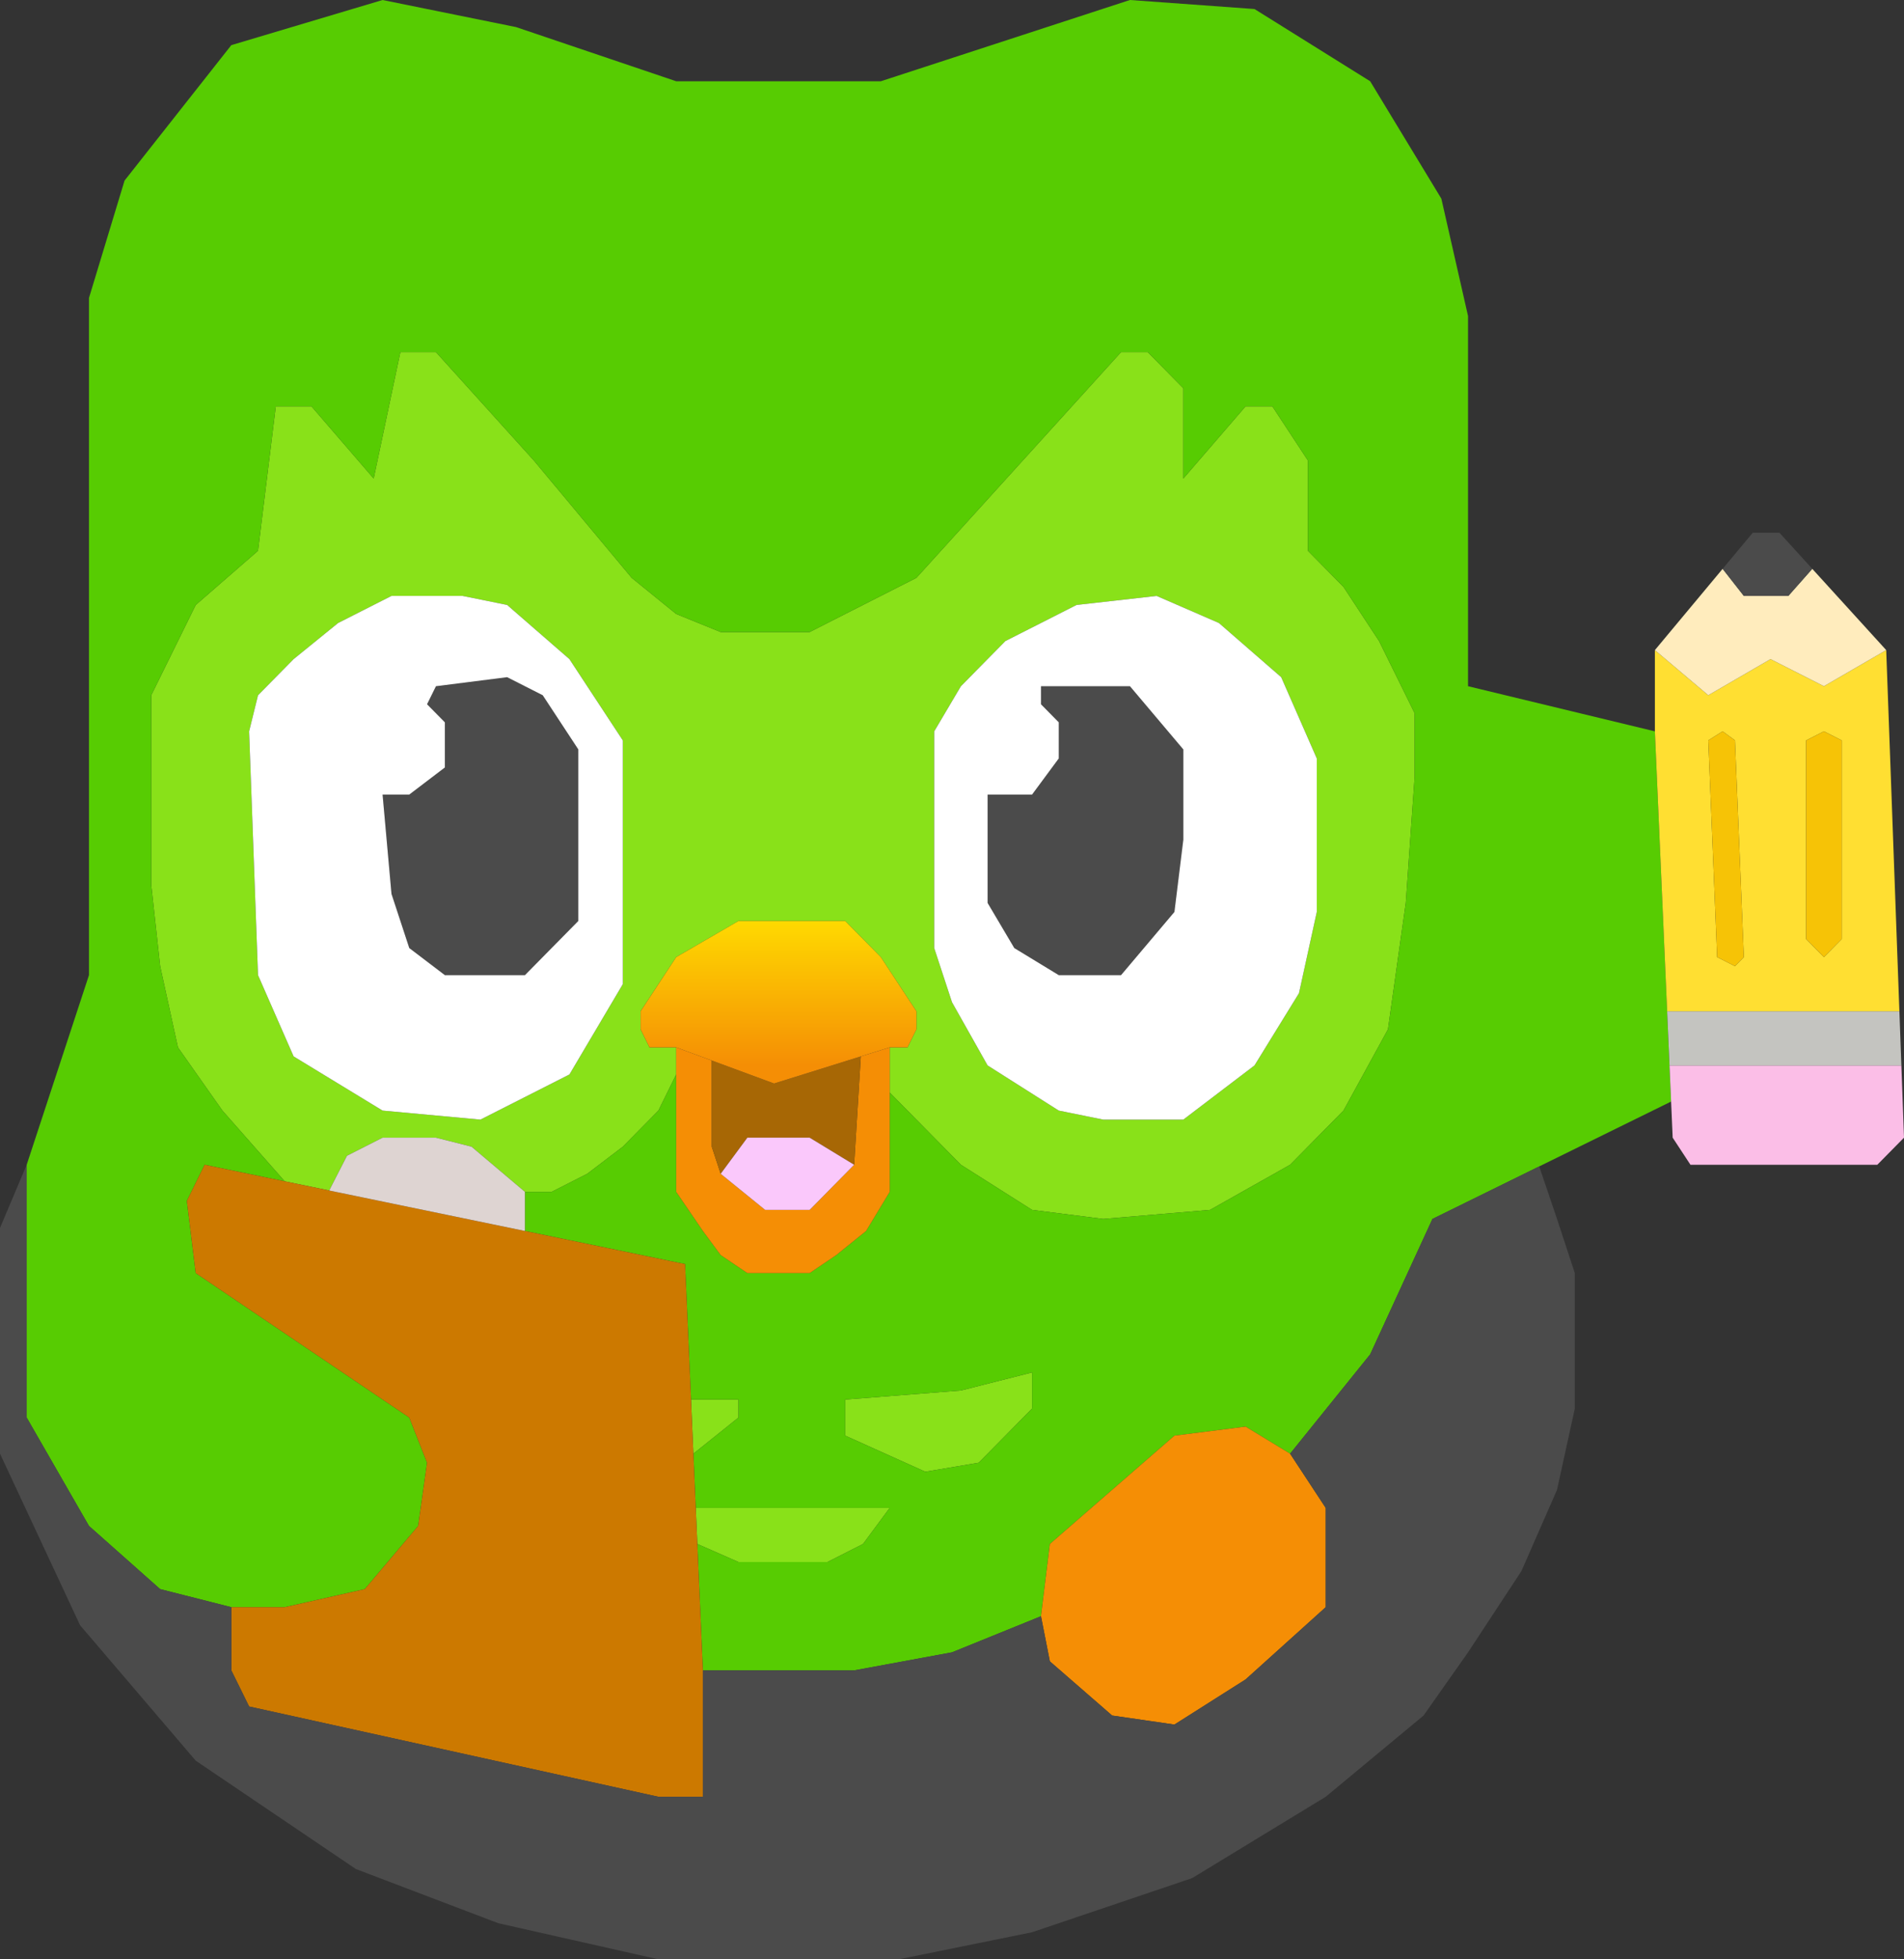 <svg width="105" height="108" viewBox="0 0 105 108" fill="none" xmlns="http://www.w3.org/2000/svg">
<rect x="0" y="0" width="105" height="108" fill="#333333" stroke="none"/>
<path d="M46.612 77.143V79.134L51.028 81.124L53.972 80.627L56.916 77.641V75.65L52.991 76.645L46.612 77.143Z" fill="#89E119"/>
<path fill-rule="evenodd" clip-rule="evenodd" d="M26.005 63.207L28.949 65.696H30.421L32.383 64.701L34.346 63.207L36.308 61.217L37.29 59.226V57.733H35.818L35.327 56.737V55.742L37.29 52.756L40.724 50.765H46.612L48.575 52.756L50.537 55.742V56.737L50.047 57.733H49.065V60.221L52.991 64.203L56.916 66.691L60.841 67.189L66.729 66.691L71.145 64.203L74.089 61.217L76.542 56.737L77.523 49.77L78.014 42.802V39.318L76.051 35.336L74.089 32.35L72.126 30.359V25.383L70.164 22.396H68.692L65.257 26.378V21.401L63.294 19.41H61.822L50.537 31.852L46.612 33.843L44.65 34.839H39.743L37.29 33.843L34.836 31.852L29.439 25.383L24.042 19.41H22.079L20.608 26.378L17.173 22.396H15.21L14.229 30.359L10.794 33.346L8.341 38.323V48.774L8.832 53.254L9.813 57.733L12.266 61.217L15.701 65.115L18.154 65.622L19.136 63.705L21.098 62.71H24.042L26.005 63.207ZM14.229 53.751L13.738 40.313L14.229 38.323L16.192 36.332L18.645 34.341L21.589 32.848H25.514L27.967 33.346L31.402 36.332L34.346 40.811V54.249L31.402 59.226L26.495 61.714L21.098 61.217L16.192 58.23L14.229 53.751ZM51.519 52.258V41.806V40.313L52.991 37.825L55.444 35.336L59.369 33.346L63.785 32.848L67.22 34.341L70.654 37.327L72.617 41.806V50.267L71.635 54.746L69.182 58.728L65.257 61.714H60.841L58.388 61.217L54.463 58.728L52.5 55.244L51.519 52.258Z" fill="#89E119"/>
<path d="M49.065 83.115H38.369L38.456 85.106L40.724 86.101H45.631L47.593 85.106L49.065 83.115Z" fill="#89E119"/>
<path d="M40.724 77.143H38.108L38.238 80.129L40.724 78.138V77.143Z" fill="#89E119"/>
<path fill-rule="evenodd" clip-rule="evenodd" d="M8.832 87.594L12.757 88.59H15.701L20.117 87.594L23.061 84.111L23.551 80.627L22.57 78.138L10.794 70.175L10.304 66.194L11.285 64.203L15.701 65.115L12.266 61.217L9.813 57.733L8.832 53.254L8.341 48.774V38.323L10.794 33.346L14.229 30.359L15.21 22.396H17.173L20.608 26.378L22.079 19.41H24.042L29.439 25.383L34.836 31.852L37.29 33.843L39.743 34.839H44.65L46.612 33.843L50.537 31.852L61.822 19.41H63.294L65.257 21.401V26.378L68.692 22.396H70.164L72.126 25.383V30.359L74.089 32.35L76.051 35.336L78.014 39.318V42.802L77.523 49.77L76.542 56.737L74.089 61.217L71.145 64.203L66.729 66.691L60.841 67.189L56.916 66.691L52.991 64.203L49.065 60.221V65.696L47.763 67.853L46.121 69.18L44.65 70.175H41.215L39.743 69.18L38.762 67.853L37.29 65.696V59.226L36.308 61.217L34.346 63.207L32.383 64.701L30.421 65.696H28.949V67.853L37.78 69.677L38.108 77.143H40.724V78.138L38.238 80.129L38.369 83.115H49.065L47.593 85.106L45.631 86.101H40.724L38.456 85.106L38.762 92.074H47.103L52.5 91.078L57.407 89.088L57.897 85.106L64.766 79.134L68.692 78.636L71.145 80.129L75.561 74.654L78.995 67.189L84.883 64.294L92.156 60.719L92.069 58.728L91.938 55.742L91.262 40.313L80.958 37.825V17.419L79.486 10.949L75.561 4.479L69.182 0.498L62.313 0L48.575 4.479H37.29L28.458 1.493L21.098 0L12.757 2.488L6.869 9.954L4.907 16.424V53.751L1.472 64.203V78.138L4.907 84.111L8.832 87.594ZM46.612 79.134V77.143L52.991 76.645L56.916 75.65V77.641L53.972 80.627L51.028 81.124L46.612 79.134Z" fill="#57CC02"/>
<path d="M73.108 83.115L71.145 80.129L68.692 78.636L64.766 79.134L57.897 85.106L57.407 89.088L57.897 91.576L61.332 94.562L64.766 95.06L68.692 92.571L73.108 88.59V83.115Z" fill="#F58E05"/>
<path d="M37.29 57.733V59.226V65.696L38.762 67.853L39.743 69.18L41.215 70.175H44.65L46.121 69.18L47.763 67.853L49.065 65.696V60.221V57.733L47.471 58.23L47.103 64.203L44.65 66.691H42.196L39.743 64.701L39.252 63.207V58.457L37.29 57.733Z" fill="#F58E05"/>
<path d="M42.687 59.724L39.252 58.457V63.207L39.743 64.701L41.215 62.71H44.65L47.103 64.203L47.471 58.23L42.687 59.724Z" fill="#A76705"/>
<path d="M39.743 64.701L42.196 66.691H44.65L47.103 64.203L44.65 62.71H41.215L39.743 64.701Z" fill="#FAC8FB"/>
<path d="M12.757 92.074L13.738 94.064L36.308 99.041H38.762V92.074L38.456 85.106L38.369 83.115L38.238 80.129L38.108 77.143L37.78 69.677L28.949 67.853L18.154 65.622L15.701 65.115L11.285 64.203L10.304 66.194L10.794 70.175L22.57 78.138L23.551 80.627L23.061 84.111L20.117 87.594L15.701 88.59H12.757V92.074Z" fill="#CC7900"/>
<path d="M103.528 64.203L105 62.71L104.855 58.728H92.069L92.156 60.719L92.243 62.71L93.224 64.203H103.528Z" fill="#FBBEE7"/>
<path d="M104.746 55.742H91.938L92.069 58.728H104.855L104.746 55.742Z" fill="#C4C4C0"/>
<path fill-rule="evenodd" clip-rule="evenodd" d="M91.262 35.834V40.313L91.938 55.742H104.746L104.019 35.834L100.584 37.825L97.64 36.332L94.206 38.323L91.262 35.834ZM94.696 52.756L94.206 40.811L94.998 40.313L95.678 40.811L96.168 52.756L95.678 53.254L94.696 52.756ZM99.603 40.811L100.584 40.313L101.565 40.811V51.76L100.584 52.756L99.603 51.76V40.811Z" fill="#FFDF32"/>
<path d="M100.584 40.313L99.603 40.811V51.76L100.584 52.756L101.565 51.76V40.811L100.584 40.313Z" fill="#F6C306"/>
<path d="M94.206 40.811L94.696 52.756L95.678 53.254L96.168 52.756L95.678 40.811L94.998 40.313L94.206 40.811Z" fill="#F6C306"/>
<path d="M91.262 35.834L94.206 38.323L97.64 36.332L100.584 37.825L104.019 35.834L99.942 31.355L98.621 32.848H96.168L94.998 31.355L91.262 35.834Z" fill="#FFECBD"/>
<path d="M98.131 29.364H96.659L94.998 31.355L96.168 32.848H98.621L99.942 31.355L98.131 29.364Z" fill="#4B4B4B"/>
<path d="M57.407 37.825V38.82L58.388 39.816V41.806L56.916 43.797H54.463V49.77L55.935 52.258L58.388 53.751H61.822L64.766 50.267L65.257 46.286V41.309L62.313 37.825H57.407Z" fill="#4B4B4B"/>
<path d="M24.042 37.825L23.551 38.82L24.533 39.816V42.304L22.57 43.797H21.098L21.589 49.272L22.57 52.258L24.533 53.751H28.949L31.892 50.765V41.309L29.93 38.323L27.967 37.327L24.042 37.825Z" fill="#4B4B4B"/>
<path d="M13.738 94.064L12.757 92.074V88.59L8.832 87.594L4.907 84.111L1.472 78.138V64.203L0 67.687V80.129L4.416 89.585L10.794 97.051L19.626 103.023L27.477 106.009L36.308 108H49.556L56.916 106.507L65.748 103.521L73.108 99.041L78.505 94.562L80.958 91.078L83.902 86.599L85.865 82.12L86.846 77.641V70.175L85.865 67.189L84.883 64.294L78.995 67.189L75.561 74.654L71.145 80.129L73.108 83.115V88.59L68.692 92.571L64.766 95.06L61.332 94.562L57.897 91.576L57.407 89.088L52.5 91.078L47.103 92.074H38.762V99.041H36.308L13.738 94.064Z" fill="#4B4B4B"/>
<path fill-rule="evenodd" clip-rule="evenodd" d="M13.738 40.313L14.229 53.751L16.192 58.23L21.098 61.217L26.495 61.714L31.402 59.226L34.346 54.249V40.811L31.402 36.332L27.967 33.346L25.514 32.848H21.589L18.645 34.341L16.192 36.332L14.229 38.323L13.738 40.313ZM23.551 38.82L24.042 37.825L27.967 37.327L29.93 38.323L31.892 41.309V50.765L28.949 53.751H24.533L22.57 52.258L21.589 49.272L21.098 43.797H22.57L24.533 42.304V39.816L23.551 38.82Z" fill="white"/>
<path fill-rule="evenodd" clip-rule="evenodd" d="M51.519 41.806V52.258L52.5 55.244L54.463 58.728L58.388 61.217L60.841 61.714H65.257L69.182 58.728L71.635 54.746L72.617 50.267V41.806L70.654 37.327L67.22 34.341L63.785 32.848L59.369 33.346L55.444 35.336L52.991 37.825L51.519 40.313V41.806ZM57.407 38.82V37.825H62.313L65.257 41.309V46.286L64.766 50.267L61.822 53.751H58.388L55.935 52.258L54.463 49.77V43.797H56.916L58.388 41.806V39.816L57.407 38.82Z" fill="white"/>
<path d="M28.949 67.853V65.696L26.005 63.207L24.042 62.71H21.098L19.136 63.705L18.154 65.622L28.949 67.853Z" fill="#DED4D2"/>
<path d="M35.818 57.733H37.29L39.252 58.457L42.687 59.724L47.471 58.23L49.065 57.733H50.047L50.537 56.737V55.742L48.575 52.756L46.612 50.765H40.724L37.29 52.756L35.327 55.742V56.737L35.818 57.733Z" fill="url(#paint0_linear_717_520)"/>
<defs>
<linearGradient id="paint0_linear_717_520" x1="42.687" y1="50.267" x2="42.687" y2="58.728" gradientUnits="userSpaceOnUse">
<stop stop-color="#FFDE00"/>
<stop offset="1" stop-color="#F58E05"/>
</linearGradient>
</defs>
</svg>
